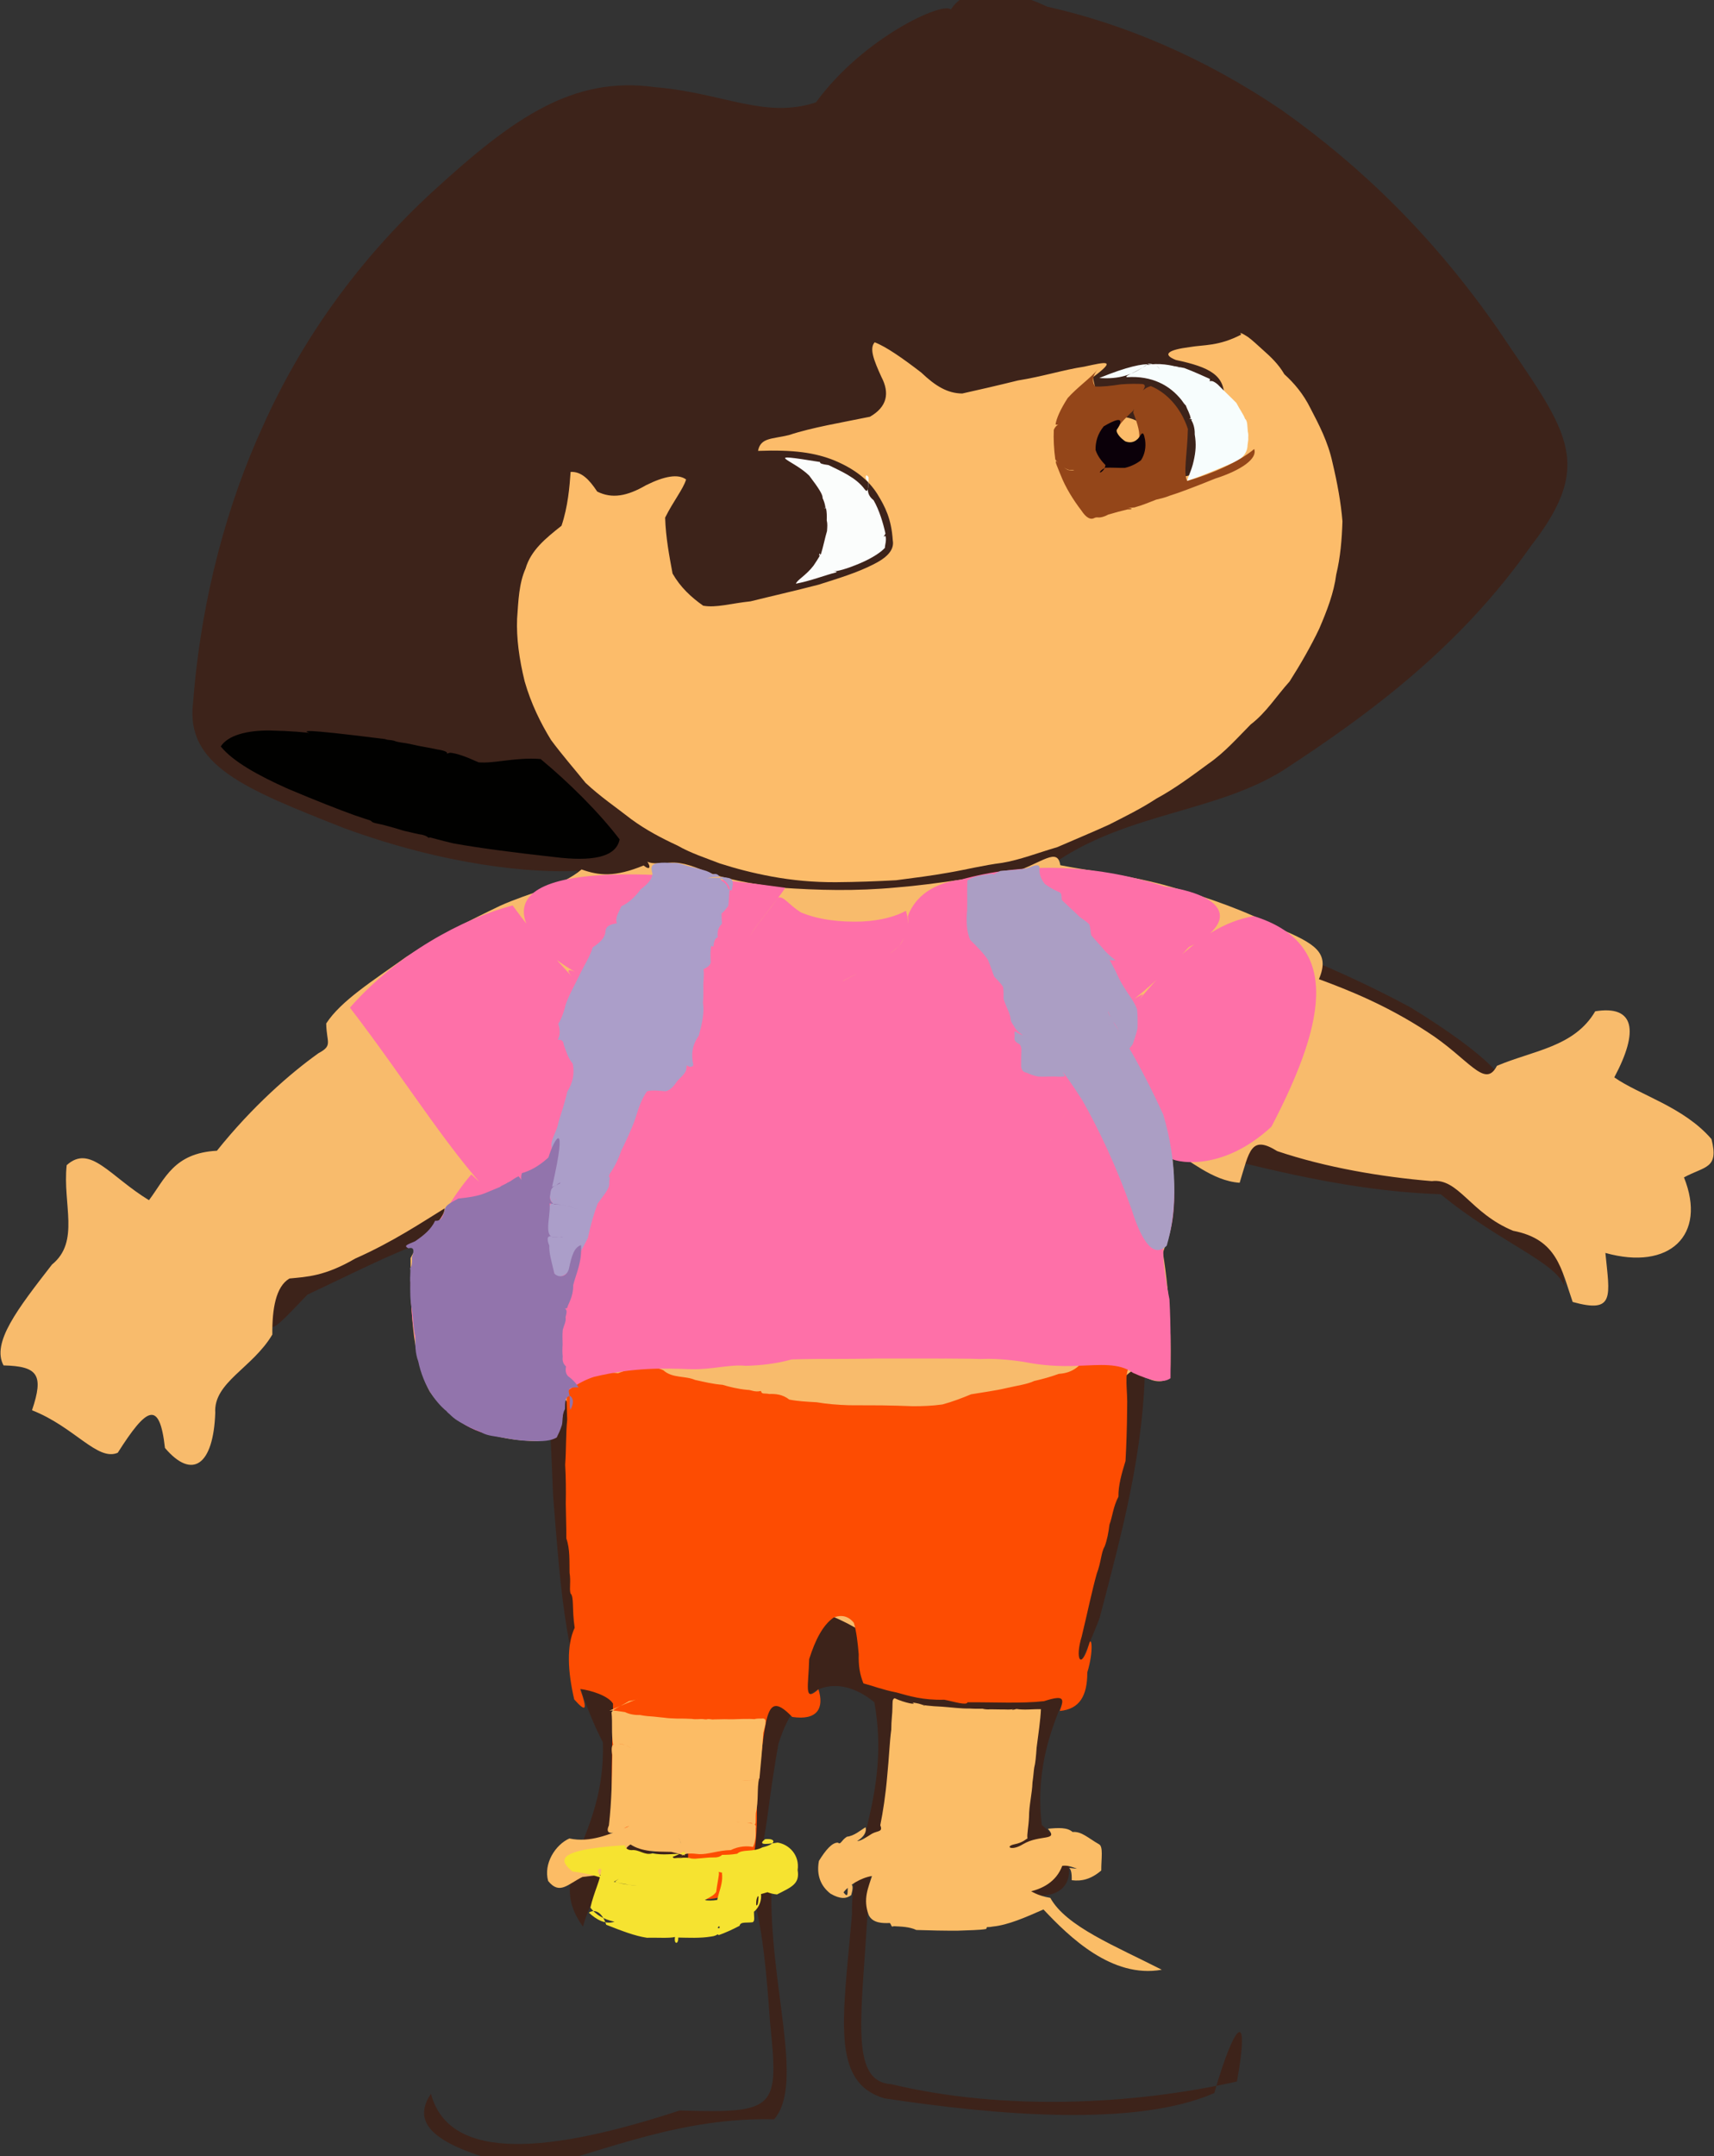 <?xml version="1.0" ?>
<svg xmlns="http://www.w3.org/2000/svg" version="1.1" width="474" height="596">
  <rect width="100%" height="100%" fill="#333333" stroke="none"/>
  <defs/>
  <g>
    <path d="M 262.943 2.665 C 266.964 -3.763 277.103 -4.061 289.645 1.859 C 310.56 6.524 332.761 15.764 354.28 30.308 C 376.765 46.194 396.388 65.482 413.822 90.383 C 432.796 118.596 441.713 127.304 423.513 150.714 C 404.111 178.482 379.25 197.032 354.689 213.022 C 336.335 224.395 312.4 224.674 292.528 237.894 C 283.391 246.053 280.576 251.171 278.116 252.941 C 273.307 251.952 266.205 249.555 258.309 247.157 C 251.394 246.492 247.229 248.399 246.992 253.252 C 250.862 260.867 258.365 270.701 268.425 281.77 C 279.593 293.013 290.443 303.629 299.936 312.811 C 307.617 319.637 313.305 323.194 317.053 323.172 C 318.916 319.622 319.172 312.807 318.237 303.405 C 316.579 292.565 314.702 281.455 313.74 270.995 C 314.978 262.399 319.736 256.76 329.22 255.118 C 344.749 257.959 366.077 265.574 390.071 278.437 C 411.8 291.801 419.29 300.286 415.009 302.093 C 405.216 299.229 395.296 295.373 388.543 293.634 C 386.852 295.337 390.958 301.292 400.85 311.651 C 415.448 325.992 432.001 340.671 432.659 355.686 C 430.648 348.966 414.8 343.532 398.41 330.083 C 368.764 329.058 343.318 320.886 325.546 317.16 C 317.316 329.128 315.597 350.056 316.669 375.477 C 316.602 400.774 310.199 423.803 304.129 447.088 C 297.136 466.069 285.342 480.337 288.081 504.371 C 302.215 516.722 295.135 529.317 278.821 521.482 C 253.746 507.16 240.134 505.252 240.08 525.763 C 238.504 556.404 234.555 575.336 246.471 576.056 C 277.738 583.579 313.752 581.716 342.066 575.322 C 345.643 555.881 341.923 557.373 335.802 578.513 C 314.105 588.021 275.428 584.632 244.58 579.977 C 229.603 575.531 233.176 557.794 235.612 529.098 C 235.107 512.154 246.343 495.702 241.804 470.504 C 231.755 462.26 220.443 464.935 215.253 482.099 C 210.294 509.634 212.601 519.281 203.625 506.189 C 182.383 494.078 168.445 494.948 168.215 506.45 C 180.428 513.908 198.298 516.312 213.338 520.88 C 212.592 548.739 222.641 575.815 214.086 585.777 C 188.722 585.139 168.055 594.15 147.209 599.694 C 122.902 594.345 112.713 588.274 119.178 578.708 C 124.311 597.993 152.663 594.911 187.977 583.332 C 215.147 584.208 215.365 582.709 212.915 558.519 C 211.053 531.726 208.715 514.106 197.428 510.628 C 175.908 509.395 165.433 517.322 161.223 532.526 C 150.248 517.354 167.553 508.826 166.723 481.554 C 156.343 461.519 155.195 441.028 152.958 413.433 C 151.86 385.935 150.836 360.791 141.981 341.438 C 127.627 335.947 109.548 346.322 85.025 357.838 C 74.307 369.003 73.248 370.471 76.14 357.939 C 84.599 343.692 93.985 330.099 100.92 318.475 C 104.554 309.706 104.612 303.466 102.179 298.68 C 100.093 294.02 101.554 288.162 109.965 279.529 C 128.254 266.493 149.472 252.064 159.951 240.704 C 146.939 241.374 123.335 239.224 95.073 228.866 C 67.802 218.082 51.212 211.611 53.398 194.17 C 55.672 164.92 63.031 138.868 72.688 117.819 C 82.901 95.018 98.287 72.493 120.087 52.564 C 142.013 32.538 158.45 20.911 181.222 24.103 C 199.894 25.642 211.434 32.958 225.644 28.302 C 238.87 10.185 261.112 0.239 262.943 2.665" stroke-width="0.0" fill="rgb(61, 35, 26)" opacity="1" stroke="rgb(92, 35, 30)" stroke-opacity="0.429" stroke-linecap="round" stroke-linejoin="round"/>
    <path d="M 177.984 239.218 C 179.9 240.765 179.924 239.47 179.032 238.19 C 180.765 238.9 182.142 238.449 184.335 238.559 C 187.54 238.011 190.812 239.02 195.083 240.82 C 200.25 242.919 207.513 244.24 215.827 245.346 C 226.27 246.075 236.64 246.359 247.944 245.29 C 259.252 244.385 269.504 242.355 279.969 241.251 C 288.331 238.409 292.431 234.089 293.228 239.146 C 301.782 240.84 312.921 241.933 324.148 245.218 C 334.618 248.302 344.525 251.748 353.779 256.617 C 363.647 260.865 367.911 263.253 364.743 270.641 C 372.842 273.623 383.401 277.817 394.618 285.149 C 406.159 292.517 410.623 301.159 413.967 294.594 C 423.945 290.345 435.381 289.409 441.154 279.518 C 452.07 277.76 453.298 284.924 446.425 297.785 C 453.346 302.643 465.633 305.936 473.301 314.838 C 475.417 323.099 471.497 322.277 465.697 325.428 C 472.118 341.414 461.681 351.271 443.965 346.309 C 445.148 358.292 446.669 363.133 434.917 359.86 C 431.776 350.842 430.716 342.532 418.447 340.185 C 406.517 335.266 403.393 325.541 395.951 326.461 C 381.952 325.303 366.575 322.67 353.217 318.171 C 345.898 313.606 345.517 318.173 342.822 326.915 C 335.15 326.399 328.732 320.286 323.975 318.011 C 324.673 324.106 325.769 334.714 321.595 346.264 C 323.709 359.343 323.958 371.505 323.586 380.68 C 320.879 383.004 316.659 381.423 314.115 378.206 C 309.026 381.11 304.271 388.711 300.425 399.632 C 297.948 412.017 296.46 424.789 295.24 436.818 C 293.654 447.351 291.214 456.109 287.717 462.825 C 283.033 467.25 277.155 469.173 270.207 468.683 C 262.419 465.847 254.057 461.152 245.666 455.496 C 237.779 450.246 230.702 446.376 224.671 444.911 C 219.351 447.041 214.162 451.618 208.454 457.449 C 202.031 463.358 195.193 468.017 188.278 470.595 C 181.706 470.509 175.984 467.999 171.433 463.42 C 168.466 457.12 167.084 449.201 167.04 440.13 C 167.715 430.111 168.053 419.413 167.018 408.73 C 163.774 399.14 160.036 391.235 155.826 386.201 C 156.046 392.98 154.849 397.129 148.711 398.338 C 136.948 398.126 126.083 394.918 118.834 384.594 C 113.645 374.651 113.595 360.555 113.538 347.73 C 116.984 340.795 122.919 337.382 122.963 333.993 C 116.947 337.685 108.682 343.249 98.214 347.874 C 89.801 352.772 84.864 352.9 80.048 353.375 C 76.259 355.592 75.238 361.83 75.317 368.861 C 69.851 378.118 58.979 382.088 59.53 390.521 C 59.008 404.986 53.18 409.11 45.619 400.209 C 44.088 386.564 40.434 389.177 32.565 401.539 C 26.967 403.967 20.638 394.41 8.851 389.792 C 12.178 379.951 10.471 377.63 0.98 377.395 C -2.402 371.129 4.881 361.758 14.373 349.523 C 22.201 343.17 17.276 332.824 18.441 322.054 C 24.951 316.159 30.346 325.124 41.197 331.731 C 45.653 325.82 48.058 318.691 59.983 318.064 C 69.764 305.848 80.196 296.726 88.076 291.103 C 92.129 288.942 90.288 288.176 90.213 282.888 C 94.249 276.646 103.102 271.083 112.368 264.472 C 121.265 258.735 130.002 254.34 138.222 250.392 C 146.257 246.725 155.344 245.026 160.829 240.314 C 165.628 242.032 170.018 242.489 177.984 239.218" stroke-width="0.0" fill="rgb(248, 187, 108)" opacity="1.0" stroke="rgb(246, 201, 170)" stroke-opacity="0.666" stroke-linecap="round" stroke-linejoin="round"/>
    <path d="M 343.266 92.478 C 342.873 92.008 343.009 92.058 343.188 92.076 C 343.59 92.195 344.194 92.538 345.1 93.123 C 346.307 94.007 347.656 95.267 349.347 96.802 C 351.318 98.547 353.528 100.589 355.189 103.447 C 357.827 105.844 360.395 108.793 362.415 112.882 C 364.732 117.338 367.238 122.059 368.49 127.833 C 369.839 133.53 370.827 138.883 371.247 144.082 C 371.084 149.206 370.684 154.02 369.533 158.768 C 368.874 163.885 367.024 168.654 364.84 173.755 C 362.499 178.673 359.655 183.598 356.626 188.359 C 352.968 192.424 350.171 196.96 345.879 200.233 C 342.222 203.912 338.676 207.993 334.145 211.121 C 329.465 214.556 324.846 218.006 319.821 220.717 C 315.514 223.542 311.019 225.731 306.7 227.933 C 302.127 230.023 297.22 232.046 292.368 234.157 C 287.021 235.722 282.061 237.67 277.16 238.49 C 271.916 239.153 267.171 240.37 262.327 241.194 C 257.765 242.021 252.842 242.638 247.817 243.295 C 242.492 243.583 236.978 243.8 231.102 243.839 C 224.882 243.861 219.14 243.324 213.428 242.273 C 208.156 241.3 203.414 240.055 199.022 238.642 C 195.182 237.138 191.087 235.849 187.31 233.686 C 182.993 231.69 178.674 229.433 174.593 226.441 C 170.461 223.209 165.989 220.187 161.937 216.382 C 158.738 212.414 155.448 208.67 152.385 204.532 C 149.503 199.842 146.866 194.512 145.091 188.328 C 143.581 182.153 142.786 176.365 143.002 171.023 C 143.362 166.006 143.502 161.283 145.345 157.146 C 146.822 152.055 150.935 148.773 155.286 145.311 C 157.073 139.998 157.514 134.507 157.8 130.439 C 160.783 130.275 162.96 132.547 165.152 135.865 C 169.256 137.919 173.432 137.148 178.655 134.113 C 183.77 131.567 187.556 130.915 189.74 132.527 C 188.944 135.181 186.165 138.57 183.941 143.074 C 184.112 148.661 185.144 153.934 185.994 158.528 C 188.159 162.308 191.137 165.07 194.459 167.413 C 198.066 168.063 202.024 166.788 207.561 166.208 C 213.254 164.793 219.818 163.311 226.334 161.613 C 231.92 159.852 236.977 158.3 241.392 156.065 C 245.118 154.244 247.407 152.104 246.889 149.328 C 246.501 143.395 244.786 140.074 242.635 136.556 C 240.136 132.603 236.397 129.666 230.893 127.328 C 225.384 125.068 219.362 124.276 209.631 124.626 C 210.316 120.889 213.583 121.388 218.185 120.252 C 224.544 118.14 232.897 116.771 240.587 115.186 C 245.311 112.468 246.116 108.688 243.736 104.155 C 241.577 99.43 240.396 96.283 241.888 94.612 C 245.073 95.814 249.797 99.143 254.794 102.992 C 258.668 106.691 262.014 108.721 266.097 108.765 C 270.206 107.859 275.52 106.64 281.518 105.16 C 288.317 104.081 294.095 102.204 299.823 101.347 C 305.856 100.035 308.975 99.24 302.266 104.257 C 303.354 111.429 306.73 114.432 312.248 115.534 C 317.44 116.891 319.787 121.278 319.695 128.994 C 322.999 132.33 327.986 132.804 332.681 129.649 C 335.652 127.486 338.206 125.82 339.886 123.05 C 340.448 120.486 339.61 116.221 338.524 110.22 C 338.875 103.682 334.447 101.47 325.184 99.495 C 321.274 97.954 323.055 96.695 328.975 95.936 C 332.987 95.251 336.981 95.735 343.266 92.478" stroke-width="0.0" fill="rgb(252, 188, 106)" opacity="1" stroke="rgb(58, 145, 187)" stroke-opacity="0.244" stroke-linecap="round" stroke-linejoin="round"/>
    <path d="M 301.445 373.756 C 302.33 375.627 302.199 376.416 302.185 377.086 C 302.212 377.466 302.011 377.468 301.718 377.31 C 301.612 376.579 301.619 376.211 301.9 376.201 C 302.982 376.389 304.828 376.406 307.173 376.472 C 309.802 376.43 312.134 376.164 312.477 377.381 C 310.758 379.931 311.909 384.017 311.705 389.265 C 311.664 394.726 311.493 399.625 311.255 403.815 C 310.153 407.372 309.246 410.64 309.299 413.671 C 307.831 416.478 307.64 419.229 306.816 421.414 C 306.547 423.588 306.169 425.696 305.464 427.493 C 304.517 429.044 304.549 431.679 303.31 434.945 C 301.971 439.686 300.727 445.792 299.137 452.357 C 297.229 458.471 298.921 461.935 301.158 454.467 C 301.84 451.824 302.537 456.182 300.692 462.239 C 300.69 468.726 298.57 472.415 293.07 472.903 C 294.257 469.609 294.558 468.316 288.72 470.199 C 282.506 470.903 274.572 470.453 267.571 470.512 C 267.257 471.472 263.807 470.308 261.139 469.803 C 255.246 469.964 251.511 468.793 247.908 467.79 C 244.19 467.079 241.258 465.934 238.772 465.283 C 237.779 462.794 237.388 460.431 237.474 457.235 C 237.205 454.076 236.864 451.029 236.126 448.528 C 234.687 446.761 232.78 446.169 230.516 447.106 C 227.568 449.164 225.458 453.241 223.775 458.583 C 223.589 466.071 222.189 470.656 226.34 466.909 C 227.946 472.048 226.147 475.615 219.084 474.56 C 211.421 466.626 211.93 474.51 209.256 495.768 C 209.817 516.292 207.597 526.59 190.494 524.75 C 189.541 510.719 191.562 502.861 190.036 503.442 C 185.021 508.903 176.026 510.681 169.618 506.204 C 168.86 494.936 169.293 482.698 169.537 470.901 C 168.294 468.716 163.348 467.16 160.454 466.837 C 162.421 472.489 162.245 473.57 158.797 469.718 C 157 461.916 156.621 454.892 158.921 449.914 C 158.128 444.624 158.821 441.397 157.758 440.392 C 157.413 438.889 157.907 437.145 157.511 434.717 C 157.443 431.546 157.668 428.148 156.616 425.232 C 156.642 422.024 156.489 418.814 156.462 415.556 C 156.536 412.077 156.497 408.312 156.298 404.838 C 156.609 400.513 156.459 396.365 156.858 392.344 C 156.778 388.954 156.464 385.995 157.026 383.537 C 156.587 381.528 158.389 379.92 161.636 379.746 C 163.988 378.452 167.459 379.293 170.894 379.554 C 175.75 377.704 179.997 377.138 183.447 378.735 C 185.946 381.011 189.459 380.205 192.172 381.395 C 194.652 381.942 197.184 382.559 199.811 382.76 C 201.795 383.344 204.141 383.929 206.708 384.16 C 207.683 384.124 208.71 384.888 210.446 384.458 C 210.598 385.463 211.443 385.022 212.708 385.292 C 214.415 385.252 216.349 385.336 218.278 386.84 C 220.411 387.271 223.031 387.43 225.828 387.58 C 228.734 388.083 231.786 388.309 234.782 388.405 C 237.812 388.441 240.863 388.41 243.817 388.439 C 246.702 388.476 249.564 388.562 252.328 388.669 C 255.076 388.69 257.821 388.571 260.594 388.193 C 263.404 387.447 266.012 386.428 268.57 385.375 C 272.013 384.79 275.125 384.41 278.253 383.678 C 281.22 382.986 284.119 382.609 286.001 381.701 C 288.452 381.136 290.414 380.6 292.819 379.731 C 296.947 379.462 298.867 377.447 301.445 373.756" stroke-width="0.0" fill="rgb(253, 76, 2)" opacity="1" stroke="rgb(241, 157, 206)" stroke-opacity="0.583" stroke-linecap="round" stroke-linejoin="round"/>
    <path d="M 217.187 245.38 C 214.308 249.527 211.074 253.335 208.56 256.837 C 206.758 259.671 205.587 261.408 205.227 261.929 C 205.659 261.299 206.705 259.684 208.379 257.156 C 210.459 254.146 212.99 251.217 215.207 248.121 C 216.663 247.573 217.922 249.895 221.469 252.183 C 226.452 254.241 232.185 254.898 238.288 254.714 C 243.873 254.442 247.926 253.182 250.515 251.746 C 251.541 254.717 251.22 258.169 248.611 261.433 C 244.987 264.902 240.234 267.478 235.986 269.604 C 233.298 271.024 232.379 271.512 233.24 271.107 C 235.579 269.867 238.894 268.107 242.445 266.055 C 245.496 264.016 248.357 262.282 249.613 260.073 C 250.789 257.878 251.259 255.547 251.075 253.193 C 252.407 249.535 256.081 244.35 265.762 243.121 C 282.277 238.562 301.455 238.43 321.981 244.98 C 339.322 247.491 342.597 254.779 328.738 261.811 C 315.493 276.477 302.367 285.351 290.564 289.174 C 283.723 292.499 280.9 292.919 282.617 292.296 C 287.607 290.317 294.801 287.725 302.173 283.743 C 308.728 279.926 313.004 276.081 316.111 274.776 C 313.158 279.302 307.689 284.816 302.989 293.151 C 297.713 301.641 293.769 309.181 291.055 314.249 C 290.038 316.153 290.581 315.251 292.128 312.158 C 294.913 307.282 298.76 299.654 305.282 288.369 C 317.277 273.445 330.165 255.939 346.746 253.219 C 370.089 260.527 367.693 280.624 351.613 311.41 C 337.406 324.574 324.165 321.039 323.502 319.983 C 325.457 328.542 324.8 336.559 323.195 341.98 C 321.604 344.073 321.506 343.872 321.975 342.648 C 321.978 341.762 321.937 342.183 321.799 344.266 C 321.382 347.735 322.194 352.863 323.41 359.159 C 323.826 366.8 323.722 374.306 323.7 380.933 C 321.697 382.412 318.214 381.673 313.309 379.448 C 309.48 376.605 303.989 377.316 298.285 377.495 C 292.824 377.775 287.799 377.366 283.105 376.417 C 278.552 375.725 274.618 375.473 271.188 375.633 C 268.205 375.524 265.813 375.547 263.918 375.519 C 262.328 375.493 261.054 375.506 259.914 375.505 C 258.728 375.51 257.273 375.477 255.301 375.494 C 252.91 375.516 250.301 375.492 247.578 375.5 C 244.883 375.525 242.38 375.461 239.975 375.538 C 237.543 375.593 234.835 375.589 231.641 375.604 C 227.85 375.6 223.467 375.598 218.958 375.74 C 214.597 376.95 210.322 377.408 206.275 377.507 C 201.59 377.062 197.087 378.598 190.994 378.439 C 183.457 378.167 175.389 377.914 164.275 380.557 C 155.346 383.382 148.187 393.431 135.714 396.631 C 119.535 392.889 113.495 376.448 113.532 353.776 C 119.961 338.165 127.08 328.282 130.348 324.615 C 138.724 332.728 147.893 337.65 154.544 340.25 C 156.223 340.968 151.557 338.821 138.911 333.403 C 125.604 320.668 112.606 299.048 96.771 278.513 C 109.738 263.743 127.881 253.923 141.762 250.259 C 153.891 266.955 165.963 277.265 171.219 284 C 171.339 285.23 167.756 281.33 162.87 275.161 C 158.211 270.014 155.86 267.699 158.017 268.221 C 165.215 270.926 174.071 274.324 183.347 276.407 C 190.065 277.518 191.731 277.77 187.32 277.367 C 177.65 275.768 164.179 273.463 152.612 264.294 C 140.031 253.155 132.203 233.469 217.187 245.38" stroke-width="0.0" fill="rgb(254, 112, 168)" opacity="1" stroke="rgb(95, 74, 141)" stroke-opacity="0.329" stroke-linecap="round" stroke-linejoin="round"/>
    <path d="M 252.345 470.56 C 253.515 470.752 254.735 470.941 255.481 471.412 C 255.989 471.55 255.987 471.497 255.438 471.321 C 254.704 471.344 254.029 471.348 253.367 470.844 C 252.526 470.778 252.472 470.69 253.622 470.796 C 255.021 471.363 257.337 471.581 260.451 471.719 C 263.182 471.914 265.761 472.282 268.192 472.236 C 269.632 472.325 270.838 472.301 271.728 472.285 C 272.227 472.448 273.073 472.535 273.93 472.451 C 274.919 472.47 275.818 472.487 276.482 472.49 C 277.091 472.51 277.954 472.464 278.757 472.522 C 279.391 472.509 279.743 472.518 280.068 472.388 C 280.286 472.189 280.324 472.166 279.911 472.445 C 279.765 472.587 280.078 472.677 281.104 472.36 C 283.218 472.722 285.891 472.352 287.866 472.426 C 287.734 475.467 287.154 479.336 286.679 482.994 C 286.494 485.591 286.334 487.374 286.012 488.556 C 285.861 489.442 285.823 490.637 285.531 492.652 C 285.433 495.749 284.574 498.922 284.569 502.227 C 284.455 504.986 283.944 506.951 284.145 508.174 C 283.888 508.121 283.101 509.259 280.441 509.782 C 277.798 510.383 279.722 511.727 282.947 509.709 C 287.596 506.973 292.861 508.941 289.796 505.463 C 292.698 505.19 295.171 505.052 296.609 506.356 C 299.141 506.146 300.952 508.069 303.92 509.742 C 305.156 510.362 304.534 513.754 304.548 517.004 C 301.795 519.367 299.172 520.051 296.38 519.684 C 296.41 518.432 296.344 516.807 295.677 516.287 C 300.001 516.833 303.228 516.347 302.705 517.46 C 298.828 517.595 296.54 515.305 293.765 515.715 C 292.078 520.156 288.274 522.149 284.113 522.988 C 280.785 520.71 278.029 518.289 274.074 518.479 C 275.243 517.017 276.658 518.251 278.974 518.798 C 282.266 519.55 283.543 523.435 290.463 524.568 C 294.822 532.475 308.457 537.878 321.287 544.431 C 307.519 546.893 295.733 535.384 288.566 527.771 C 283.622 529.934 278.832 532.075 274.553 532.497 C 272.127 532.985 271.917 532.175 272.838 531.316 C 274 531.013 273.476 531.431 272.711 533.172 C 270.9 533.492 268.029 533.501 264.92 533.632 C 261.101 533.654 257.346 533.578 253.399 533.441 C 251.521 532.546 249.27 532.51 247.174 532.397 C 246.362 532.767 246.609 532.038 246.072 531.513 C 244.136 531.6 241.359 531.588 240.247 529.341 C 238.563 524.876 240.151 521.729 241.14 518.527 C 238.045 519.003 234.635 521.146 233.268 523.064 C 234.702 524.843 234.334 523.255 234.473 520.385 C 236.281 520.603 235.82 522.174 235.4 523.803 C 234.056 524.845 232.358 524.97 229.664 523.4 C 227.06 521.378 225.714 518.409 226.469 514.349 C 228.35 511.302 230.129 509.234 231.716 509.305 C 232.547 509.974 232.563 508.725 234.208 507.664 C 236.265 507.437 237.965 505.873 239.345 505.061 C 239.772 506.082 238.971 507.779 237.027 508.854 C 238.039 508.895 239.492 507.851 241.165 506.818 C 242.794 505.947 244.226 506.39 243.435 504.504 C 244.161 500.923 244.917 496.147 245.359 490.834 C 245.859 485.861 246.019 481.41 246.479 478.063 C 246.469 475.537 246.804 473.605 246.798 472.012 C 246.866 470.718 246.661 469.562 247.433 469.395 C 250.088 470.66 253.853 471.372 252.345 470.56" stroke-width="0.0" fill="rgb(251, 189, 103)" opacity="1.0" stroke="rgb(200, 91, 200)" stroke-opacity="0.941" stroke-linecap="round" stroke-linejoin="round"/>
    <path d="M 226.762 127.695 C 226.752 128.125 227.26 128.287 229.143 128.551 C 232.359 130.158 236.757 131.956 239.114 135.235 C 240.006 136.385 240.054 135.054 240.214 133.338 C 239.232 132.347 239.293 131.652 239.619 131.404 C 239.627 131.311 239.868 131.472 240.183 131.884 C 240.217 132.754 240.145 133.789 240.032 134.749 C 239.921 135.719 240.041 137.057 241.587 138.258 C 243.153 140.976 244.246 144.62 244.868 147.479 C 244.284 148.766 243.912 148.312 244.899 148.166 C 245.196 149.321 244.752 150.601 244.668 151.563 C 244.677 151.534 244.885 151.204 244.723 151.396 C 243.911 152.384 241.616 154.065 238.017 155.614 C 234.165 157.264 231.443 157.994 230.291 157.909 C 230.944 157.924 231.76 157.957 231.2 158.223 C 228.289 158.932 224.393 160.499 220.129 161.329 C 220.242 160.442 222.977 159.004 224.994 156.317 C 226.419 154.17 227.104 153.176 226.693 152.948 C 226.384 153.557 226.449 153.795 227.035 153.138 C 227.709 150.967 228.147 148.625 228.706 146.785 C 228.793 145.624 228.864 144.728 228.636 143.843 C 228.658 142.776 228.704 141.483 228.397 140.445 C 227.69 140.423 227.651 140.644 227.997 140.387 C 228.183 140.619 228.093 140.786 228.287 140.363 C 228.126 139.205 227.807 138.335 227.485 137.677 C 227.594 136.831 226.524 135.056 223.765 131.441 C 219.102 126.888 210.104 125.007 226.762 127.695" stroke-width="0.0" fill="rgb(251, 253, 252)" opacity="1" stroke="rgb(20, 80, 115)" stroke-opacity="0.104" stroke-linecap="round" stroke-linejoin="round"/>
    <path d="M 304.007 104.478 C 309.329 104.867 313.202 103.68 316.963 100.903 C 320.392 100.231 324.074 100.901 326.199 101.635 C 326.559 101.581 325.772 101.53 324.917 101.266 C 324.668 101.118 325.435 101.355 327.527 101.728 C 330.414 102.813 332.739 103.925 334.578 104.731 C 334.565 105.563 334.597 105.68 334.445 105.526 C 334.718 105.175 335.454 105.148 336.747 106.252 C 338.477 108.02 340.347 109.757 341.916 111.369 C 342.892 113.275 343.849 114.462 344.314 115.759 C 345.063 116.356 344.93 118.02 345.077 119.239 C 345.279 120.085 345.215 120.652 345.189 120.985 C 345.247 121.367 345.171 121.956 345.003 123.072 C 344.99 124.922 343.779 126.898 340.685 128.027 C 336.531 129.778 332.556 131.487 328.357 132.902 C 328.348 132.05 329.466 130.33 330.075 127.513 C 330.715 124.716 330.836 122.738 330.397 120.081 C 330.455 118.048 329.826 116.7 329.449 116.102 C 330.184 115.809 330.451 115.793 330.279 115.852 C 329.926 116.143 329.454 115.996 329.09 115.684 C 328.858 115.757 329.049 116.031 329.281 115.679 C 329.124 114.453 328.253 113.01 327.97 112.178 C 328.027 112.012 327.891 112.274 326.732 110.552 C 323.555 106.58 318.676 103.782 311.598 104.254 C 310.859 103.825 314.273 102.967 317.562 100.545 C 319.744 100.495 320.698 101.736 320.83 102.518 C 320.504 101.375 319.628 98.108 304.007 104.478" stroke-width="0.0" fill="rgb(247, 253, 253)" opacity="1" stroke="rgb(50, 5, 126)" stroke-opacity="0.304" stroke-linecap="round" stroke-linejoin="round"/>
    <path d="M 168.523 472.83 C 169.856 472.672 171.236 473.011 172.856 473.224 C 174.123 473.859 175.65 474.07 177.035 474.032 C 178.43 474.316 179.696 474.395 180.826 474.465 C 181.792 474.591 182.799 474.67 183.778 474.776 C 184.776 474.937 185.983 474.963 187.335 475.014 C 188.667 474.982 190.034 475.032 191.323 475.096 C 192.511 475.307 193.526 475.08 194.306 475.144 C 194.894 475.213 195.341 475.299 195.657 475.163 C 195.996 475.108 196.394 475.173 197.047 475.263 C 197.859 475.19 199.044 475.239 200.442 475.179 C 202.082 475.238 203.665 475.188 205.258 475.119 C 206.726 475.074 208.036 475.102 209.058 475.183 C 209.638 475.14 209.806 475.117 209.53 475.14 C 209.048 475.211 208.464 475.227 208.145 475.387 C 208.208 475.273 209.014 474.928 210.545 475.018 C 212.184 474.757 211.89 476.089 211.102 478.895 C 210.789 483.378 210.377 487.861 210.023 491.592 C 208.096 492.087 206.021 492.153 205.132 492.209 C 206.112 492.213 208.134 492.029 209.923 491.646 C 209.304 494.126 209.842 497.732 209.031 501.159 C 208.859 503.698 209.387 504.934 207.852 503.892 C 205.871 503.913 204.311 503.633 203.616 503.521 C 204.116 503.675 205.422 503.726 207.031 503.91 C 208.443 504.016 209.265 504.174 208.971 505.374 C 209.05 507.281 209.019 508.855 208.222 510.497 C 206.795 510.199 204.418 510.199 202.106 511.352 C 198.578 511.452 195.958 512.557 193.382 512.485 C 191.218 512.245 189.775 512.163 188.774 512.795 C 188.208 513.177 187.908 513.509 187.875 513.576 C 188.214 513.322 188.719 512.735 189.223 512.102 C 188.578 510.484 188.313 509.361 188.004 508.695 C 187.943 508.527 188.077 508.776 188.168 509.119 C 188.307 509.444 188.353 509.581 188.309 509.453 C 188.117 508.938 187.824 508.209 187.564 507.421 C 187.433 507.173 187.586 507.364 187.886 508.351 C 188.446 509.842 188.986 511.349 189.369 512.731 C 189.514 513.004 188.356 512.453 185.633 511.859 C 181.535 511.774 177.525 511.865 174.37 509.808 C 172.433 511.003 172.692 512.305 173.882 514.246 C 175.052 515.996 175.375 517.261 174.148 517.853 C 171.44 517.413 167.484 518.041 161.079 518.783 C 156.98 520.793 154.773 523.826 151.593 519.91 C 150.236 515.098 153.603 509.854 157.469 508.147 C 163.157 509.388 168.644 506.99 173.574 504.943 C 175.803 503.489 175.44 504.138 173.164 505.015 C 169.836 507.022 167.072 507.384 168.387 504.548 C 169.168 497.829 169.25 491.046 169.328 485.078 C 168.671 481.399 170.053 481.561 172.933 482.351 C 175.1 483.339 176.306 484.321 176.687 484.605 C 176.519 484.583 175.976 483.973 174.881 483.395 C 173.217 482.262 171.109 481.543 169.541 482.131 C 169.027 479.23 169.424 476.396 169.117 473.262 C 169.812 472.215 171.715 471.537 173.952 470.189 C 176.664 469.841 179.289 468.102 168.523 472.83" stroke-width="0.0" fill="rgb(252, 188, 101)" opacity="1.0" stroke="rgb(201, 229, 112)" stroke-opacity="0.123" stroke-linecap="round" stroke-linejoin="round"/>
    <path d="M 185.998 238.544 C 187.772 238.295 189.515 239.35 191.82 239.739 C 194.007 240.388 195.902 240.664 197.075 241.669 C 198.639 241.197 199.142 242.373 199.531 243.47 C 200.672 243.99 201.122 244.778 201.404 245.668 C 201.997 246.254 202.364 246.328 202.471 245.622 C 202.703 244.464 202.96 243.048 201.617 242.703 C 199.346 242.209 197.167 242.219 195.339 242.869 C 194.03 243.486 193.588 243.702 194.065 243.449 C 195.223 242.569 196.975 242.632 198.915 242.624 C 200.367 243.114 201.349 244.196 201.791 245.468 C 201.614 247.295 201.582 248.992 201.397 250.412 C 200.698 251.271 200.231 251.991 199.536 252.478 C 199.521 253.28 199.582 254.17 199.66 255.352 C 198.834 256.104 198.278 257.137 198.484 259.043 C 197.499 259.532 197.418 260.596 197.28 261.651 C 196.535 261.395 196.072 261.223 195.914 260.564 C 196.301 260.208 196.603 260.648 196.69 261.496 C 196.421 262.732 196.464 264.13 196.53 265.6 C 196.772 266.621 195.599 267.396 194.561 267.864 C 194.648 268.841 194.658 269.798 194.559 270.977 C 194.407 272.523 194.632 274.564 194.405 277.162 C 194.844 279.958 194.124 283.045 193.251 286.255 C 191.333 288.946 191.111 291.579 191.748 294.389 C 191.364 295.116 190.528 294.883 190.01 294.495 C 189.558 294.325 189.569 293.959 189.842 293.81 C 190.055 294.104 189.861 294.786 189.734 295.81 C 189.353 296.832 188.336 297.716 187.323 298.752 C 186.431 300.045 185.47 301.339 184.086 301.614 C 182.134 301.464 180.338 301.226 178.924 301.64 C 177.513 303.628 176.652 305.987 175.709 309.15 C 174.58 312.349 173.131 315.321 171.773 318.137 C 170.816 320.914 169.713 322.866 168.756 324.238 C 168.261 325.026 168.385 325.427 168.665 325.533 C 168.638 325.71 168.446 326.18 168.486 327.399 C 168.342 328.811 166.905 330.382 165.291 332.653 C 164.265 335.357 163.33 338.547 162.573 342.165 C 161.09 345.115 159.55 347.858 158.217 350.19 C 157.045 352.155 155.316 353.138 153.599 352.923 C 152.388 349.288 151.551 346.748 150.98 343.753 C 150.84 340.617 151.1 337.606 151.307 334.799 C 152.048 332.686 153.078 331.614 153.8 331.477 C 153.707 331.28 153.475 331.756 152.49 332.278 C 152.009 331.332 151.923 329.941 151.958 328.226 C 151.955 326.305 152.06 324.295 152.183 322.27 C 152.312 320.364 152.713 318.471 152.483 316.434 C 152.493 314.559 154.088 312.573 154.465 310.103 C 155.258 307.48 156.235 304.702 156.873 301.748 C 158.5 299.127 158.917 296.618 158.39 293.994 C 156.984 292.325 156.512 290.33 155.894 288.748 C 155.822 287.697 155.236 287.293 154.234 287.374 C 154.667 286.465 155.135 285.385 154.391 282.967 C 154.906 282.239 155.851 280.248 156.413 277.722 C 157.332 275.013 158.858 272.463 160.205 269.607 C 161.535 266.835 163.173 264.366 163.913 261.85 C 165.997 260.492 167.358 259.149 167.444 257.409 C 167.485 256.246 168.446 255.457 170.589 255.208 C 170.046 253.623 171.034 252.419 171.826 250.495 C 173.845 249.578 175.679 247.858 177.194 245.799 C 178.966 244.451 180.303 243.171 180.427 241.492 C 179.995 239.622 179.317 238.011 185.998 238.544" stroke-width="0.0" fill="rgb(171, 158, 201)" opacity="1" stroke="rgb(98, 72, 225)" stroke-opacity="0.638" stroke-linecap="round" stroke-linejoin="round"/>
    <path d="M 152.68 328.034 C 153.726 327.695 154.502 327.27 154.968 327.05 C 154.899 326.751 154.472 327.077 153.711 327.668 C 152.64 327.992 152.241 328.943 152.198 330.12 C 151.84 331.26 152.272 332.246 153.265 332.907 C 154.747 332.932 155.995 333.041 157.236 333.403 C 158.444 333.752 159.327 334.029 159.74 334.182 C 159.535 334.087 158.706 333.836 157.414 333.429 C 155.782 333.053 153.964 332.787 152.006 332.644 C 152.143 334.871 151.673 336.863 151.6 338.847 C 151.526 340.628 151.889 341.877 153.041 341.942 C 154.093 342.102 154.912 342.029 155.533 341.886 C 155.861 341.792 155.831 341.75 155.414 341.984 C 154.716 342.053 153.879 342.021 152.699 341.845 C 151.435 341.303 151.066 342.336 151.903 344.28 C 151.828 346.51 152.539 348.664 153.307 352.006 C 154.558 353.32 156.78 352.935 157.339 350.647 C 158.101 347.082 158.765 344.767 160.679 344.148 C 160.979 348.844 159.362 351.829 158.521 355.189 C 158.544 358.593 157.039 360.456 156.855 361.529 C 156.441 361.769 156.117 361.656 155.897 361.459 C 155.896 361.384 156.023 361.535 156.399 361.803 C 156.897 362.329 156.63 363.102 156.397 364.074 C 156.637 365.181 155.933 366.352 155.627 367.567 C 155.488 368.895 155.558 370.322 155.585 371.652 C 155.502 372.878 155.497 373.948 155.619 374.962 C 155.471 376.083 155.735 376.969 156.543 377.697 C 156.307 378.725 156.439 379.718 157.126 380.399 C 158.126 381.143 159.003 381.88 160.004 383.476 C 157.904 383.39 157.012 383.622 157.355 385.102 C 157.869 386.885 157.277 388.417 157.757 389.651 C 158.643 388.032 158.699 386.502 157.648 385.827 C 156.294 386.024 156.251 387.501 156.243 389.454 C 155.362 391.048 155.698 392.608 155.398 393.858 C 154.977 395.236 154.464 396.292 153.963 397.32 C 152.35 398.248 150.165 398.466 146.891 398.272 C 143.161 398.292 139.395 397.377 135.964 396.866 C 133.787 396.482 133.061 395.814 132.633 395.645 C 132.567 395.548 131.879 395.424 130.221 394.676 C 128.021 393.549 126.089 392.583 124.83 391.351 C 124.16 390.661 123.732 390.445 123.487 390.045 C 122.863 389.559 121.459 388.333 119.715 385.925 C 117.639 382.95 116.329 379.45 115.667 376.281 C 114.791 374.026 114.802 371.396 114.846 369.262 C 114.214 366.958 114.371 364.387 113.885 361.799 C 113.403 359.391 113.414 356.931 113.475 354.566 C 113.272 352.6 113.669 351.344 113.398 350.557 C 113.771 350.139 114.034 349.366 113.921 347.507 C 114.523 345.792 114.623 344.593 112.946 345.029 C 111.439 344.287 112.726 343.999 114.767 343.097 C 117.385 341.326 119.259 339.703 120.333 337.403 C 122.183 337.643 122.651 335.714 123.074 334.129 C 123.292 333.029 124.835 332.355 126.744 331.271 C 129.527 331.002 132.127 330.608 134.16 329.78 C 135.932 329.07 137.179 328.494 138.249 328.081 C 138.819 327.588 139.66 327.397 140.384 326.873 C 141.431 326.443 142.43 325.463 143.435 325.141 C 144.19 325.985 144.438 326.568 144.568 326.762 C 144.234 326.416 143.884 325.682 144.335 324.242 C 145.968 323.807 148.681 322.688 151.662 319.926 C 153.311 314.501 157.15 308.532 152.68 328.034" stroke-width="0.0" fill="rgb(146, 116, 172)" opacity="1" stroke="rgb(227, 251, 89)" stroke-opacity="0.21" stroke-linecap="round" stroke-linejoin="round"/>
    <path d="M 172.773 510.017 C 173.021 510.983 173.711 511.352 174.662 511.375 C 176.757 511.12 178.23 512.92 180.439 512.265 C 183.291 512.814 186.085 512.372 188.065 512.393 C 189.476 512.822 189.976 512.547 189.109 511.779 C 188.053 512.381 187.058 512.891 186.044 513.224 C 186.2 513.886 186.996 513.395 188.111 513.533 C 189.468 513.39 190.411 513.425 191.212 513.695 C 191.822 513.746 192.236 513.775 192.676 513.706 C 193.409 513.671 194.447 513.546 195.78 513.444 C 197.249 513.294 198.68 513.678 199.685 512.681 C 200.937 512.678 202.183 512.641 203.866 512.367 C 205.322 510.999 207.966 512.067 210.891 510.594 C 214.727 509.715 214.778 508.044 211.586 508.34 C 209.71 509.796 211.073 509.929 215.043 509.281 C 218.246 509.788 221.186 512.761 220.58 516.877 C 221.264 520.756 218.79 521.609 214.884 523.619 C 212.817 523.45 210.787 522.494 210.875 522.06 C 211.816 520.546 212.944 521.309 216.572 521.928 C 213.835 522.491 212.075 523.038 210.673 523.461 C 209.188 523.639 209.073 525.386 209.131 526.628 C 209.62 526.721 209.669 525.723 209.778 524.286 C 208.806 523.094 208.027 521.529 207.586 519.766 C 205.496 519.209 203.688 518.257 201.786 517.788 C 200.072 517.82 199.05 517.459 198.58 517.307 C 198.74 517.09 198.859 517.529 198.794 518.174 C 198.68 519.201 198.29 521.065 198.062 522.913 C 197.38 524.0 196.135 524.412 194.943 525.17 C 195.718 525.373 197.109 525.342 198.346 525.145 C 198.79 522.894 199.835 520.825 199.712 518.37 C 199.446 516.991 200.353 516.432 201.326 516.601 C 202.751 516.385 204.531 517.111 206.109 518.359 C 208.464 518.886 209.098 520.479 208.782 522.858 C 209.714 523.261 209.648 522.518 209.431 520.315 C 210.52 519.638 210.597 521.335 210.432 523.358 C 210.688 525.062 210.041 527.171 208.498 528.4 C 208.469 529.663 208.843 530.942 208.15 531.302 C 206.334 531.543 204.795 531.076 204.524 532.291 C 202.472 533.371 200.319 534.319 198.78 534.851 C 198.067 534.518 198.397 533.998 198.781 533.32 C 199.242 532.476 198.885 531.989 198.429 532.931 C 197.508 533.622 195.941 533.208 195 533.124 C 196.05 532.418 197.989 532.614 199.684 533.217 C 199.191 534.037 198.604 535.067 196.584 535.266 C 193.729 535.756 190.2 535.585 187.57 535.537 C 187.652 537.522 186.311 537.477 186.666 535.382 C 184.926 535.762 182.474 535.535 178.895 535.589 C 175.634 535.122 171.81 533.648 167.647 531.995 C 166.462 528.333 164.424 527.633 162.835 528.643 C 164.892 530.541 167.368 532.023 169.93 531.155 C 168.438 530.832 165.324 530.01 163.276 527.263 C 164.181 523.069 166.195 519.334 166.295 516.657 C 165.334 516.117 164.849 517.466 166.398 518.849 C 169.634 520.42 173.464 520.986 176.012 521.183 C 176.459 521.246 175.584 521.102 173.93 520.957 C 172.062 520.532 170.48 520.469 170.058 520.074 C 171.536 519.125 172.837 517.749 173.963 516.251 C 174.468 515.481 174.314 515.707 173.612 516.71 C 172.508 518.124 171.222 519.669 169.039 520.365 C 166.323 518.688 162.741 517.849 158.311 517.269 C 155.349 514.773 151.933 511.305 172.773 510.017" stroke-width="0.0" fill="rgb(246, 227, 48)" opacity="1" stroke="rgb(227, 187, 64)" stroke-opacity="0.028" stroke-linecap="round" stroke-linejoin="round"/>
    <path d="M 106.395 204.269 C 106.687 204.369 107 204.453 107.391 204.505 C 107.86 204.538 108.325 204.587 108.891 204.713 C 109.511 204.971 110.317 205.147 111.271 205.277 C 112.479 205.43 113.961 205.725 115.647 206.131 C 117.47 206.46 119.319 206.81 120.947 207.147 C 122.19 207.336 123.034 207.559 123.523 207.892 C 123.73 208.308 123.717 208.588 123.551 208.628 C 123.402 208.465 123.586 208.196 124.483 208.055 C 126.31 208.201 128.921 209.148 132.325 210.703 C 136.761 211.1 142.527 209.245 149.507 209.794 C 157.326 216.281 165.612 224.473 171.36 232.007 C 170.336 237.062 163.548 238.15 153.379 236.896 C 142.255 235.666 132.529 234.397 125.388 233.111 C 121.192 232.122 119.389 231.537 118.859 231.453 C 118.669 231.665 118.466 231.589 118.103 231.243 C 117.511 230.89 116.758 230.685 115.889 230.584 C 114.95 230.417 113.949 230.134 112.949 229.91 C 111.914 229.706 110.776 229.396 109.516 228.97 C 108.132 228.577 106.73 228.18 105.433 227.866 C 104.303 227.658 103.429 227.463 102.969 227.223 C 102.708 226.947 102.481 226.787 102.218 226.717 C 101.671 226.552 100.416 226.138 97.888 225.275 C 93.562 223.709 87.386 221.294 79.69 218.05 C 71.389 214.353 64.366 210.443 61.053 206.318 C 63.021 203.225 68.32 201.845 74.655 201.911 C 80.411 202.034 84.638 202.399 87.121 202.79 C 87.866 203.119 87.161 203.029 85.707 202.639 C 83.961 202.033 82.052 201.202 106.395 204.269" stroke-width="0.0" fill="rgb(1, 1, 0)" opacity="1" stroke="rgb(212, 250, 238)" stroke-opacity="0.191" stroke-linecap="round" stroke-linejoin="round"/>
    <path d="M 303.666 102.046 C 302.165 103.63 301.836 105.505 302.894 106.833 C 304.84 106.932 307.298 106.644 309.967 106.235 C 312.419 106.044 314.422 106.066 315.955 106.146 C 316.801 106.303 316.793 106.892 316.01 108.008 C 315.005 109.597 314.252 111.564 313.333 113.547 C 311.7 115.13 310.016 116.625 308.857 118.658 C 308.435 121.497 308.181 124.111 308.222 126.305 C 308.444 127.618 308.697 128.012 309.077 127.639 C 309.523 126.787 309.84 125.73 309.959 124.68 C 309.837 123.778 309.549 123.182 309.216 122.993 C 308.985 123.093 308.904 123.332 308.894 123.564 C 308.707 123.472 308.294 123.081 307.713 122.524 C 307.1 122.027 306.662 121.766 306.665 121.912 C 307.31 122.505 308.509 123.208 310.091 123.633 C 311.948 123.538 313.597 122.92 314.874 121.729 C 315.448 119.887 314.653 117.336 313.407 114.066 C 313.862 110.295 315.463 107.44 318.276 106.722 C 322.532 108.468 326.536 112.576 328.504 118.553 C 328.356 125.356 327.165 130.793 328.312 132.945 C 335.169 130.936 342.643 127.671 346.837 124.11 C 347.834 126.729 343.309 129.966 336.07 132.275 C 329.917 134.762 325.685 136.34 323.394 137.034 C 322.357 137.474 321.187 137.765 319.734 138.1 C 317.978 138.79 315.9 139.662 313.731 140.252 C 311.949 140.445 310.856 140.419 310.583 140.352 C 311.131 140.313 312 140.351 312.799 140.521 C 313.198 140.686 312.913 140.819 311.832 140.799 C 310.261 141.17 308.31 141.677 306.487 142.23 C 305.302 142.876 304.326 143.071 303.749 143.028 C 303.238 142.959 302.92 143.023 302.499 143.241 C 301.567 143.677 300.375 143.136 299.039 141.09 C 296.799 138.165 294.658 134.738 293.306 131.265 C 292.29 128.726 291.714 127.57 292.085 127.435 C 293.009 128.334 294.169 129.357 295.374 129.9 C 296.279 130.074 296.834 130.052 297.052 130.019 C 296.955 129.913 296.474 129.905 295.597 129.874 C 294.455 129.516 293.015 128.628 291.839 126.993 C 291.461 124.277 291.299 121.275 291.426 118.8 C 292.046 117.352 293.101 117.068 293.708 117.1 C 293.301 117.096 292.508 117.548 291.911 117.33 C 292.123 115.703 293.252 113.128 295.273 110.009 C 298.028 106.955 301.401 104.666 303.666 102.046" stroke-width="0.0" fill="rgb(148, 70, 25)" opacity="1.0" stroke="rgb(136, 114, 225)" stroke-opacity="0.126" stroke-linecap="round" stroke-linejoin="round"/>
    <path d="M 309.566 117.558 C 309.414 117.953 309.121 118.319 308.738 118.947 C 308.875 119.82 309.654 120.919 311.181 121.983 C 312.957 122.685 314.499 121.952 315.462 120.203 C 316.076 119.318 316.362 119.878 316.671 121.587 C 316.974 123.734 316.543 125.657 315.538 127.21 C 314.161 128.269 312.654 128.957 311.086 129.316 C 309.193 129.356 307.331 129.198 305.69 129.28 C 304.518 129.861 304.052 130.438 304.241 130.632 C 304.83 130.391 305.561 129.637 305.715 128.559 C 304.757 127.559 303.624 126.277 302.972 124.373 C 302.935 122.098 303.533 119.945 305.23 117.838 C 307.907 116.265 310.73 114.981 309.566 117.558" stroke-width="0.0" fill="rgb(11, 0, 9)" opacity="1" stroke="rgb(250, 37, 47)" stroke-opacity="0.583" stroke-linecap="round" stroke-linejoin="round"/>
    <path d="M 267.151 246.849 C 270.385 244.546 273.478 242.237 276.672 240.716 C 279.808 240.437 282.532 240.491 284.752 239.739 C 286.484 238.966 287.372 238.922 287.487 239.792 C 287.286 241.279 287.759 242.896 288.98 244.358 C 290.566 245.498 292.064 246.257 293.167 246.688 C 293.611 247.058 293.534 247.82 293.612 248.704 C 294.269 249.409 295.15 250.145 295.964 250.952 C 296.793 251.743 297.751 252.59 298.647 253.481 C 299.652 254.234 300.634 254.812 301.227 255.485 C 301.538 256.191 301.517 257.198 301.776 258.503 C 302.922 259.86 304.31 261.292 305.703 262.969 C 306.985 264.295 307.96 264.983 308.458 265.353 C 308.141 265.531 307.196 265.445 306.037 265.159 C 305.039 264.425 304.363 263.502 304.194 262.72 C 304.548 262.428 305.214 262.787 305.993 263.801 C 306.843 265.268 307.692 266.816 308.52 268.43 C 309.26 270.04 309.981 271.558 310.831 272.858 C 311.502 273.927 312.082 274.835 312.714 275.709 C 313.317 276.603 313.954 277.644 314.462 278.975 C 314.619 280.633 314.636 282.432 314.573 284.286 C 314.182 285.906 313.707 287.335 313.242 288.642 C 312.546 289.544 312.087 290.214 311.866 290.242 C 311.504 289.518 311.133 288.38 310.574 287.043 C 309.839 285.704 309.172 284.397 308.487 283.308 C 307.936 282.454 307.528 282.001 307.201 282.074 C 306.867 282.486 306.533 283.006 306.277 283.344 C 306.185 283.41 306.302 283.276 306.558 282.952 C 306.843 282.542 307.176 282.174 307.271 281.75 C 307.148 281.126 306.857 280.428 306.503 279.677 C 306.236 279.262 306.425 279.994 307.903 282.538 C 311.351 287.777 316.364 296.408 321.684 308.049 C 325.566 321.044 325.633 334.295 322.661 344.3 C 319.177 347.711 315.944 343.795 312.923 334.235 C 308.888 322.765 303.951 312.246 299.366 304.204 C 296.214 299.219 294.39 296.873 293.894 296.285 C 293.927 296.486 294.349 297.04 294.532 297.435 C 294.113 297.64 293.151 297.646 291.731 297.54 C 290.103 297.534 288.56 297.612 287.14 297.569 C 285.843 297.357 284.764 296.859 283.813 296.467 C 282.976 296.311 282.462 295.773 282.391 294.745 C 282.421 293.384 282.364 291.994 282.445 290.805 C 282.507 289.789 282.385 288.962 281.85 288.545 C 281.187 288.264 280.674 287.816 280.534 287.213 C 280.597 286.539 280.603 285.894 280.528 285.394 C 280.554 285.107 280.667 285.049 280.94 285.188 C 281.37 285.502 281.981 285.815 282.553 286.044 C 282.97 286.211 283.219 286.357 283.246 286.441 C 283.115 286.392 282.827 286.12 282.323 285.722 C 281.745 285.291 281.163 284.799 280.726 284.177 C 280.404 283.52 279.868 282.945 279.546 282.114 C 279.461 280.956 279.119 280.011 278.712 279.098 C 278.296 278.179 277.876 277.145 277.525 276.103 C 277.526 275.008 277.579 273.847 277.388 272.747 C 276.785 271.797 275.833 270.873 274.953 269.949 C 274.405 268.622 273.967 267.035 273.2 265.274 C 271.955 263.429 270.204 261.639 268.325 259.829 C 267.281 257.526 267.169 254.553 267.462 251.432 C 267.529 248.242 267.393 245.518 267.532 243.378 C 268.764 242.405 270.67 242.023 272.847 241.735 C 275.065 241.375 277.061 240.838 267.151 246.849" stroke-width="0.0" fill="rgb(171, 158, 196)" opacity="1" stroke="rgb(241, 229, 207)" stroke-opacity="0.006" stroke-linecap="round" stroke-linejoin="round"/>
  </g>
</svg>
